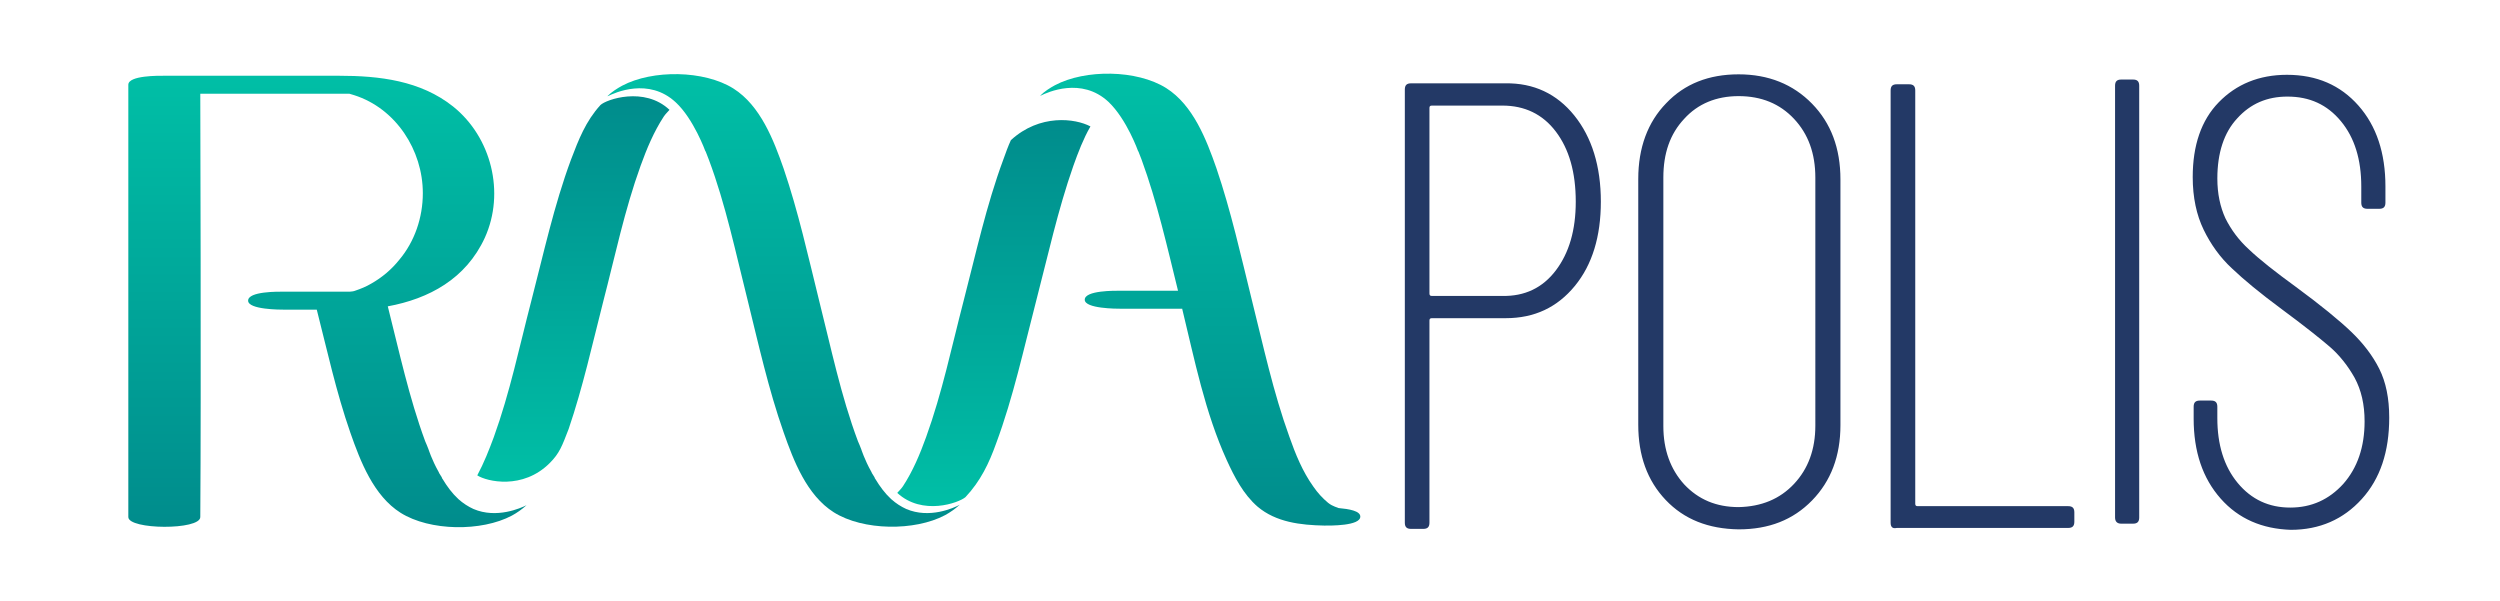 <?xml version="1.0" encoding="utf-8"?>
<!-- Generator: Adobe Illustrator 26.3.1, SVG Export Plug-In . SVG Version: 6.00 Build 0)  -->
<svg version="1.1" id="Layer_1" xmlns="http://www.w3.org/2000/svg" xmlns:xlink="http://www.w3.org/1999/xlink" x="0px" y="0px"
	 viewBox="0 0 528 127" style="enable-background:new 0 0 528 127;" xml:space="preserve">
<style type="text/css">
	.st0{fill:url(#SVGID_1_);}
	.st1{fill:url(#SVGID_00000015317810354742558990000015578759279204286124_);}
	.st2{fill:url(#SVGID_00000129207220508541643060000006551393005303266480_);}
	.st3{fill:url(#SVGID_00000038373732388644973890000003468663848428287620_);}
	.st4{fill:url(#SVGID_00000055682904664254768200000004938831286494545855_);}
	.st5{fill:#233966;}
</style>
<g id="Warstwa_2">
</g>
<g id="logotyp">
	<g>
		
			<linearGradient id="SVGID_1_" gradientUnits="userSpaceOnUse" x1="69.157" y1="112.139" x2="69.157" y2="16.727" gradientTransform="matrix(1 0 0 -1 0 128)">
			<stop  offset="0" style="stop-color:#00BFA6"/>
			<stop  offset="1" style="stop-color:#008C8C"/>
		</linearGradient>
		<path class="st0" d="M100,107.5C100,107.5,100,107.5,100,107.5C99.9,107.5,99.9,107.5,100,107.5c-1.1-0.5-2.2-1.2-3.2-2.1
			c-1.3-1.2-2.4-2.7-3.3-4.2c-0.1-0.1-0.2-0.3-0.2-0.4c-0.2-0.3-0.3-0.5-0.5-0.8c-0.1-0.1-0.1-0.3-0.2-0.4c-1.4-2.5-2.1-4.7-2.1-4.7
			s0,0,0,0c-0.2-0.6-0.5-1.2-0.7-1.7c-3.4-9.2-5.5-19-7.9-28.5c8.7-1.6,16.5-5.8,20.5-14.5c4.3-9.5,1.4-21.2-6.7-27.7
			c-6.9-5.5-15.6-6.5-24.1-6.5c-6.7,0-31.3,0-36.9,0c-1.1,0-7.6-0.1-7.6,1.9v91.3c0,2.7,15.2,2.8,15.2,0c0.2-26.6,0-89.4,0-89.4
			s27.8,0,30.1,0c0.4,0,0.9,0,1.4,0c0.2,0.1,0.8,0.2,1,0.3c8.8,2.8,14.5,11.6,14.5,20.7c0,5.1-1.7,10.2-5,14.1c-1.6,2-3.6,3.7-5.9,5
			c-1,0.6-2.2,1.1-3.4,1.5c-0.2,0.1-0.8,0.2-1.1,0.2c-4.6,0-9.3,0-13.9,0c-1.2,0-7.6-0.1-7.6,1.9c0,1.9,6.8,1.9,7.6,1.9h6.9
			C69.1,74,71,82.8,74,91.4c2.1,6,4.9,13.3,10.6,16.9c6.2,3.9,17.1,4,23.5,0.6c1.1-0.6,2.1-1.3,3.1-2.2c0,0,0,0,0,0
			C110,107.3,104.9,109.6,100,107.5z"/>
		
			<linearGradient id="SVGID_00000136393950501803861300000012579149111498295952_" gradientUnits="userSpaceOnUse" x1="121.145" y1="26.404" x2="121.145" y2="107.674" gradientTransform="matrix(1 0 0 -1 0 128)">
			<stop  offset="0" style="stop-color:#00BFA6"/>
			<stop  offset="1" style="stop-color:#008C8C"/>
		</linearGradient>
		<path style="fill:url(#SVGID_00000136393950501803861300000012579149111498295952_);" d="M126.8,22.2c-3.1,3.4-4.6,7.3-6.2,11.5
			c-3.6,9.7-5.8,19.9-8.4,29.9c-2.5,9.6-4.5,19.3-7.9,28.7c-1,2.7-2.1,5.5-3.5,8.1c2,1.3,9.6,3.1,15.3-2.6c2.1-2.1,2.6-3.6,4-7.2
			c3-8.8,5-17.9,7.3-26.9c2.5-9.6,4.5-19.3,7.9-28.7c1.3-3.6,2.8-7.2,4.9-10.4c0.5-0.7,0.6-0.7,1.2-1.4
			C136.1,18.2,128,21,126.8,22.2z"/>
		
			<linearGradient id="SVGID_00000062901508484335108760000017050330348130961844_" gradientUnits="userSpaceOnUse" x1="253.497" y1="112.429" x2="253.497" y2="17.008" gradientTransform="matrix(1 0 0 -1 0 128)">
			<stop  offset="0" style="stop-color:#00BFA6"/>
			<stop  offset="1" style="stop-color:#008C8C"/>
		</linearGradient>
		<path style="fill:url(#SVGID_00000062901508484335108760000017050330348130961844_);" d="M282.7,107.3c-0.1-0.1-1.2-0.3-2.2-1.1
			c-1.2-1-2.2-2.1-3.1-3.4c-2.3-3.2-3.8-6.9-5.1-10.6c-3.4-9.4-5.5-19.2-7.9-28.8c-2.3-9.3-4.4-18.8-7.5-27.9
			c-2.1-6-4.9-13.3-10.6-16.9c-6.2-3.9-17.1-4-23.5-0.6c-1.1,0.6-2.2,1.3-3.1,2.2c0,0,0,0,0.1,0c1.4-0.7,8.6-4,14.3,1.3
			c3.9,3.7,6.3,10.5,6.3,10.5s0,0,0-0.1c0.2,0.6,0.5,1.2,0.7,1.8c3.3,9,5.4,18.4,7.7,27.7c-4,0-8,0-12.1,0c-1.2,0-7.6-0.1-7.6,1.9
			c0,1.9,6.8,1.9,7.6,1.9c4.3,0,8.7,0,13,0l0,0.1c2.6,10.7,4.8,21.8,9.4,31.9c1.6,3.5,3.5,7.2,6.5,9.8c3.9,3.3,9.1,3.9,14.1,4
			c1.2,0,7.6,0.1,7.6-1.9C287.3,107.9,284.9,107.5,282.7,107.3z"/>
		
			<linearGradient id="SVGID_00000076604564632538495240000003658460248736529570_" gradientUnits="userSpaceOnUse" x1="165.446" y1="112.429" x2="165.446" y2="16.727" gradientTransform="matrix(1 0 0 -1 0 128)">
			<stop  offset="0" style="stop-color:#00BFA6"/>
			<stop  offset="1" style="stop-color:#008C8C"/>
		</linearGradient>
		<path style="fill:url(#SVGID_00000076604564632538495240000003658460248736529570_);" d="M191.4,107.5
			C191.4,107.5,191.3,107.5,191.4,107.5C191.3,107.5,191.3,107.5,191.4,107.5c-1.1-0.5-2.2-1.2-3.2-2.1c-1.3-1.2-2.4-2.7-3.3-4.2
			c-0.1-0.1-0.2-0.3-0.2-0.4c-0.2-0.3-0.3-0.5-0.5-0.8c-0.1-0.1-0.1-0.3-0.2-0.4c-1.4-2.5-2.1-4.7-2.1-4.7s0,0,0,0
			c-0.2-0.6-0.5-1.2-0.7-1.7c-3.6-9.6-5.7-19.8-8.2-29.7c-2.3-9.3-4.4-18.8-7.5-27.9c-2.1-6-4.9-13.3-10.6-16.9
			c-6.2-3.9-17.1-4-23.5-0.6c-1.1,0.6-2.2,1.3-3.1,2.2c0,0,0,0,0.1,0c1.4-0.7,8.6-4,14.3,1.3C146.5,25.1,149,32,149,32s0,0,0-0.1
			c0.2,0.6,0.5,1.2,0.7,1.8c3.6,9.6,5.7,19.8,8.2,29.7c2.3,9.3,4.4,18.8,7.6,27.9c2.1,6,4.9,13.3,10.6,16.9c6.2,3.9,17.1,4,23.5,0.6
			c1.1-0.6,2.1-1.3,3.1-2.2c0,0,0,0,0,0C201.4,107.3,196.3,109.6,191.4,107.5z"/>
		
			<linearGradient id="SVGID_00000129914522467826332000000008573548065204589749_" gradientUnits="userSpaceOnUse" x1="209.942" y1="21.236" x2="209.942" y2="102.646" gradientTransform="matrix(1 0 0 -1 0 128)">
			<stop  offset="0" style="stop-color:#00BFA6"/>
			<stop  offset="1" style="stop-color:#008C8C"/>
		</linearGradient>
		<path style="fill:url(#SVGID_00000129914522467826332000000008573548065204589749_);" d="M213.5,29.6c-0.6,1.3-1.1,2.7-1.6,4.1
			c-3.6,9.7-5.8,19.9-8.4,29.9c-2.5,9.6-4.5,19.3-7.9,28.7c-1.3,3.6-2.8,7.2-4.9,10.4c-0.5,0.7-0.6,0.7-1.2,1.4
			c5.3,4.9,13,2.1,14.4,0.9c3.2-3.4,5-7.2,6.5-11.4c3.6-9.7,5.8-19.9,8.4-29.9c2.5-9.6,4.6-19.3,7.9-28.7c1-2.8,2.1-5.7,3.6-8.3
			C227.1,25,219.6,24,213.5,29.6z"/>
		<path class="st5" d="M332.5,24.4c3.7,4.6,5.6,10.7,5.6,18.2c0,7.3-1.8,13.3-5.5,17.8c-3.7,4.5-8.5,6.8-14.6,6.8h-15.6
			c-0.4,0-0.5,0.2-0.5,0.5v42.7c0,0.9-0.4,1.3-1.3,1.3H298c-0.9,0-1.3-0.4-1.3-1.3V18.9c0-0.9,0.4-1.3,1.3-1.3h19.9
			C323.9,17.5,328.8,19.8,332.5,24.4z M328.6,57.1c2.8-3.7,4.2-8.5,4.2-14.5c0-6.2-1.4-11.1-4.2-14.8c-2.8-3.7-6.6-5.5-11.3-5.5
			h-14.9c-0.4,0-0.5,0.2-0.5,0.5v39.2c0,0.4,0.2,0.5,0.5,0.5h14.9C322,62.6,325.8,60.8,328.6,57.1z M351.8,105.6
			c-3.9-4.1-5.8-9.4-5.8-15.9V37.8c0-6.6,2-12,5.9-16c3.9-4.1,9-6.1,15.3-6.1c6.3,0,11.5,2.1,15.5,6.2c4,4.1,6,9.4,6,16v51.9
			c0,6.5-2,11.8-6,15.9c-4,4.1-9.1,6.1-15.5,6.1C360.8,111.7,355.7,109.7,351.8,105.6z M378.9,102.2c3-3.2,4.5-7.3,4.5-12.3V37.5
			c0-5.1-1.5-9.2-4.5-12.4c-3-3.2-6.9-4.8-11.7-4.8c-4.7,0-8.6,1.6-11.5,4.8c-3,3.2-4.4,7.3-4.4,12.4V90c0,5,1.5,9.1,4.4,12.3
			c3,3.2,6.8,4.8,11.5,4.8C372,107,375.9,105.4,378.9,102.2z M399.3,110.4V19.1c0-0.9,0.4-1.3,1.3-1.3h2.6c0.9,0,1.3,0.4,1.3,1.3
			v87.3c0,0.4,0.2,0.5,0.5,0.5h31.8c0.9,0,1.3,0.4,1.3,1.3v2c0,0.9-0.4,1.3-1.3,1.3h-36.2C399.7,111.7,399.3,111.3,399.3,110.4z
			 M446.7,109.3V18.1c0-0.9,0.4-1.3,1.3-1.3h2.5c0.9,0,1.3,0.4,1.3,1.3v91.2c0,0.9-0.4,1.3-1.3,1.3h-2.5
			C447.2,110.6,446.7,110.2,446.7,109.3z M469,105.3c-3.8-4.3-5.7-9.9-5.7-16.9v-2.5c0-0.9,0.4-1.3,1.3-1.3h2.4
			c0.9,0,1.3,0.4,1.3,1.3v2.4c0,5.6,1.4,10.2,4.3,13.7c2.9,3.5,6.6,5.2,11.1,5.2c4.5,0,8.2-1.7,11.2-5c3-3.4,4.5-7.8,4.5-13.2
			c0-3.6-0.7-6.6-2.1-9.2c-1.4-2.5-3.2-4.8-5.3-6.6s-5.5-4.5-10.1-7.9c-4.6-3.4-8.1-6.3-10.5-8.6c-2.5-2.3-4.5-5.1-6-8.2
			c-1.5-3.1-2.3-6.8-2.3-11.1c0-6.7,1.8-12,5.5-15.8c3.7-3.8,8.5-5.8,14.4-5.8c6.3,0,11.3,2.2,15.1,6.5c3.8,4.3,5.7,10,5.7,17.1v3.4
			c0,0.9-0.4,1.3-1.3,1.3h-2.5c-0.9,0-1.3-0.4-1.3-1.3v-3.4c0-5.7-1.4-10.3-4.3-13.8c-2.9-3.5-6.6-5.2-11.3-5.2
			c-4.3,0-7.8,1.5-10.6,4.6c-2.8,3-4.2,7.3-4.2,12.7c0,3.2,0.6,6,1.7,8.4c1.2,2.4,2.8,4.6,5,6.6c2.2,2.1,5.5,4.7,9.9,7.9
			c5.3,3.9,9.2,7.1,11.7,9.5c2.5,2.4,4.5,5,5.9,7.8c1.4,2.8,2.1,6.2,2.1,10.3c0,7.2-1.9,12.9-5.8,17.2c-3.9,4.3-8.9,6.5-15,6.5
			C477.8,111.7,472.8,109.6,469,105.3z"/>
	</g>
</g>
</svg>
